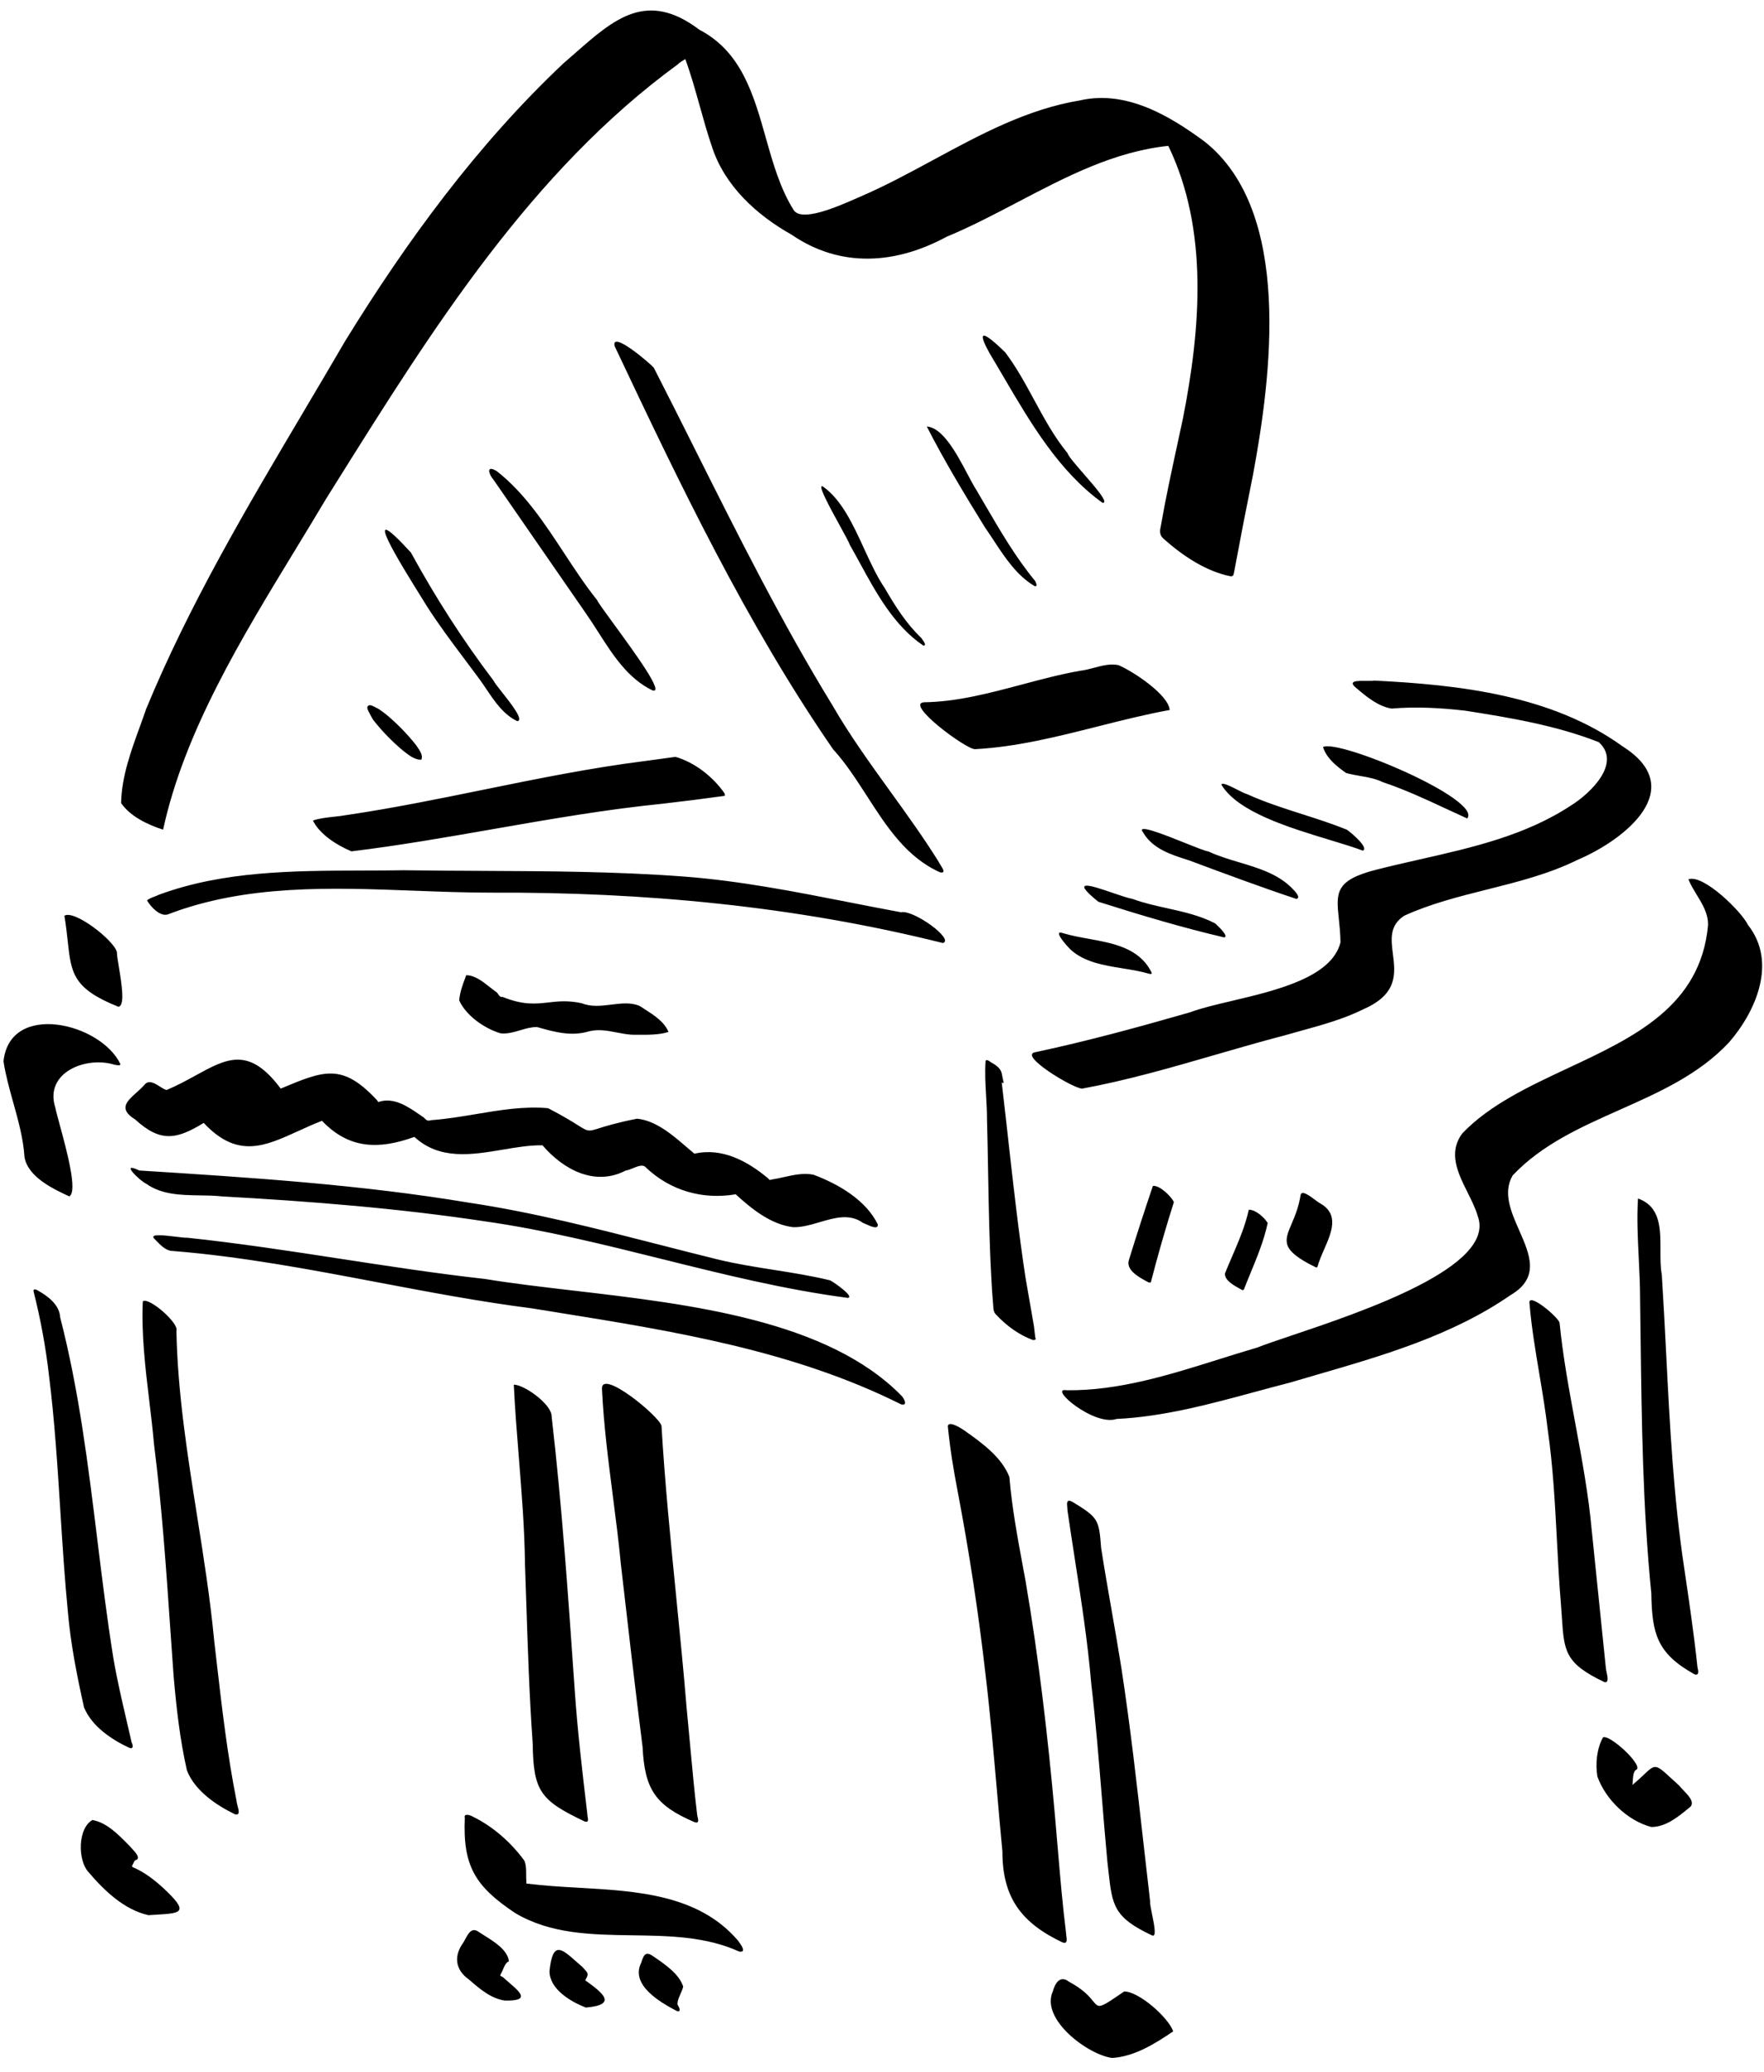 <svg width="126" height="148" viewBox="0 0 126 148" fill="none" xmlns="http://www.w3.org/2000/svg">
<path fill-rule="evenodd" clip-rule="evenodd" d="M11.65 59.271C10.55 58.921 9.3 58.321 8.65 57.371C8.69 55.489 9.339 53.704 9.981 51.937L9.981 51.937L9.981 51.937L9.981 51.937L9.981 51.937C10.141 51.497 10.3 51.059 10.45 50.621C13.517 43.196 17.625 36.26 21.725 29.34L21.725 29.34L21.725 29.34L21.725 29.339L21.725 29.339L21.725 29.339L21.726 29.338L21.726 29.338L21.726 29.338L21.726 29.337L21.726 29.337L21.727 29.337L21.727 29.336L21.727 29.336L21.727 29.336L21.727 29.335L21.728 29.335L21.728 29.334C22.707 27.681 23.686 26.029 24.65 24.371C29.05 17.221 34.1 10.321 40.25 4.521C40.529 4.281 40.803 4.041 41.072 3.804L41.072 3.804C43.882 1.335 46.208 -0.708 49.95 2.121C52.962 3.69 53.828 6.755 54.698 9.834C55.214 11.662 55.732 13.494 56.7 15.021C57.283 15.873 59.838 14.754 61.043 14.226L61.043 14.226L61.044 14.226C61.182 14.165 61.302 14.112 61.4 14.071C63.202 13.299 64.946 12.355 66.691 11.411C70.029 9.605 73.374 7.795 77.15 7.171C80.45 6.421 83.55 8.271 86.05 10.121C92.35 15.121 90.8 26.921 89.5 33.921C89.033 36.221 88.583 38.538 88.15 40.871C88.138 40.906 88.132 40.941 88.126 40.974C88.107 41.083 88.091 41.171 87.9 41.171C86.15 40.821 84.5 39.721 83.15 38.521C82.9 38.321 82.8 38.071 82.9 37.671C83.237 35.721 83.659 33.77 84.081 31.82C84.222 31.171 84.362 30.521 84.5 29.871C85.75 23.521 86.35 16.421 83.45 10.421C79.59 10.824 76.159 12.623 72.716 14.428C71.031 15.312 69.342 16.198 67.6 16.921C64 18.871 60.05 19.171 56.55 16.771C54.05 15.371 51.75 13.271 50.85 10.471C50.529 9.531 50.26 8.569 49.991 7.606C49.674 6.469 49.356 5.331 48.95 4.221C48.95 4.221 48.45 4.521 48.45 4.571C37.936 12.239 30.865 23.536 24.05 34.423L24.048 34.427L24.047 34.429L24.032 34.452C23.788 34.842 23.544 35.232 23.3 35.621C22.589 36.819 21.853 38.027 21.112 39.244C17.216 45.641 13.162 52.297 11.65 59.271ZM66 50.171C64.6 50.271 69.05 53.571 69.65 53.521C72.609 53.364 75.509 52.631 78.412 51.898C80.119 51.467 81.828 51.036 83.55 50.721C83.45 49.621 80.95 47.971 79.9 47.521C79.324 47.393 78.728 47.551 78.138 47.709C77.805 47.797 77.474 47.885 77.15 47.921C75.77 48.163 74.39 48.531 73.008 48.899L73.008 48.899C70.683 49.518 68.352 50.14 66 50.171ZM25.1 60.821C24.05 60.371 22.85 59.621 22.35 58.621C22.788 58.465 23.323 58.406 23.858 58.348C24.179 58.312 24.5 58.277 24.8 58.221C28.051 57.74 31.281 57.081 34.514 56.422L34.514 56.422L34.514 56.422L34.514 56.422L34.514 56.422L34.514 56.422L34.514 56.422L34.514 56.422L34.514 56.422L34.514 56.422L34.514 56.422L34.514 56.422L34.514 56.422C38.342 55.641 42.174 54.859 46.05 54.371L46.052 54.371C46.801 54.271 47.551 54.171 48.25 54.071C49.65 54.471 50.95 55.521 51.75 56.671C51.8 56.821 51.8 56.871 51.65 56.871C50.217 57.071 48.767 57.254 47.3 57.421C43.26 57.828 39.249 58.529 35.244 59.228L35.244 59.228C31.863 59.819 28.487 60.409 25.1 60.821ZM67.35 67.371C56.75 64.721 45.95 63.721 35.05 63.771C33.254 63.771 31.434 63.702 29.605 63.633C23.642 63.407 17.587 63.178 12 65.321C11.45 65.521 10.75 64.771 10.5 64.321C10.657 64.195 10.834 64.129 11.018 64.06C11.127 64.019 11.238 63.977 11.35 63.921C15.959 62.219 20.947 62.206 25.856 62.193C26.859 62.191 27.858 62.188 28.85 62.171C30.707 62.199 32.56 62.207 34.411 62.216H34.411H34.412H34.412H34.413H34.413H34.413H34.414H34.414H34.414H34.415H34.415H34.416H34.416H34.416H34.417H34.417H34.417H34.418H34.418H34.419H34.419H34.419C39.242 62.238 44.046 62.26 48.85 62.621C52.848 62.926 56.758 63.694 60.67 64.463L60.67 64.463C61.896 64.704 63.122 64.944 64.35 65.171C65.25 64.971 68.2 67.121 67.35 67.371ZM64.35 100.321C56.645 96.468 48.057 95.088 39.623 93.733C39.081 93.645 38.54 93.558 38 93.471C34.312 92.999 30.66 92.307 27.01 91.615L27.01 91.615L27.01 91.615L27.01 91.615L27.009 91.614L27.009 91.614L27.009 91.614L27.009 91.614L27.009 91.614L27.009 91.614L27.009 91.614L27.009 91.614L27.009 91.614L27.009 91.614L27.009 91.614L27.008 91.614L27.008 91.614L27.008 91.614L27.008 91.614L27.008 91.614L27.008 91.614L27.008 91.614L27.008 91.614L27.008 91.614L27.008 91.614L27.007 91.614L27.007 91.614L27.007 91.614L27.007 91.614L27.007 91.614L27.007 91.614L27.007 91.614L27.007 91.614L27.006 91.614L27.006 91.614L27.006 91.614L27.006 91.614L27.006 91.614L27.006 91.614L27.006 91.614L27.006 91.614L27.006 91.614C22.146 90.692 17.289 89.771 12.35 89.371C11.873 89.371 11.509 88.995 11.159 88.634C11.106 88.579 11.053 88.524 11 88.471C10.688 88.124 11.797 88.259 12.605 88.357C12.961 88.4 13.258 88.436 13.35 88.421C17.018 88.808 20.673 89.369 24.335 89.931L24.335 89.931C27.761 90.457 31.194 90.984 34.65 91.371C36.576 91.688 38.719 91.939 40.965 92.201L40.965 92.201C49.33 93.178 59.118 94.321 64.4 99.721C64.55 99.871 64.9 100.471 64.35 100.321ZM52.55 85.321C53.7 86.371 55.05 87.471 56.65 87.671C57.262 87.689 57.901 87.502 58.539 87.315C59.623 86.996 60.706 86.679 61.65 87.371C61.696 87.382 61.777 87.419 61.875 87.464C62.21 87.617 62.739 87.858 62.7 87.471C61.85 85.721 59.85 84.571 58.1 83.921C57.394 83.78 56.688 83.938 55.982 84.095L55.982 84.095C55.688 84.161 55.394 84.227 55.1 84.271L55.068 84.282C55.025 84.297 55.003 84.304 54.984 84.299C54.966 84.295 54.951 84.278 54.92 84.245C54.903 84.226 54.881 84.201 54.85 84.171C53.35 82.921 51.55 81.971 49.6 82.421C49.418 82.272 49.229 82.109 49.031 81.938L49.031 81.938C48.032 81.077 46.836 80.046 45.5 79.921C44.049 80.208 43.266 80.454 42.785 80.606C42.412 80.723 42.22 80.784 42.038 80.762C41.844 80.74 41.66 80.625 41.283 80.388C40.879 80.134 40.252 79.741 39.15 79.171C37.438 79.015 35.706 79.305 33.979 79.595L33.978 79.595L33.978 79.595C32.932 79.77 31.887 79.945 30.85 80.021L30.832 80.024C30.803 80.029 30.776 80.034 30.752 80.039C30.546 80.078 30.513 80.084 30.25 79.821C30.154 79.757 30.056 79.69 29.956 79.621C29.115 79.044 28.122 78.364 27.05 78.721C27 78.721 27 78.721 26.95 78.621C24.453 75.924 23.153 76.469 20.062 77.766L20.05 77.771C17.792 74.734 16.201 75.608 13.979 76.828C13.347 77.175 12.664 77.55 11.9 77.871C11.759 77.84 11.593 77.734 11.418 77.623C11.035 77.38 10.609 77.109 10.3 77.521C10.137 77.705 9.942 77.88 9.751 78.051L9.751 78.051C9.062 78.667 8.436 79.227 9.65 79.971C11.45 81.621 12.6 81.421 14.55 80.221C16.953 82.787 18.892 81.902 21.285 80.811C21.829 80.562 22.398 80.303 23 80.071C24.95 82.121 27.1 82.121 29.6 81.221C31.407 82.889 33.698 82.504 35.917 82.131C36.891 81.967 37.85 81.806 38.75 81.821C40.25 83.571 42.5 84.771 44.7 83.621C44.851 83.604 45.031 83.531 45.214 83.456C45.575 83.309 45.951 83.155 46.15 83.421C47.9 85.071 50.2 85.721 52.55 85.321ZM73.75 95.721C72.8 95.371 71.9 94.721 71.15 93.921C71 93.771 70.95 93.571 70.95 93.371C70.883 92.604 70.833 91.854 70.8 91.121C70.667 88.658 70.622 86.173 70.578 83.695C70.556 82.451 70.534 81.208 70.5 79.971C70.5 79.411 70.468 78.851 70.436 78.291C70.388 77.451 70.34 76.611 70.4 75.771C70.5 75.671 70.7 75.821 70.75 75.871C71.1 76.071 71.45 76.271 71.55 76.671L71.65 77.171C71.65 77.183 71.656 77.204 71.663 77.228C71.684 77.303 71.713 77.409 71.6 77.371C71.6 77.338 71.583 77.321 71.55 77.321C71.708 78.66 71.859 80.003 72.009 81.346L72.009 81.347C72.38 84.669 72.752 87.996 73.25 91.271C73.45 92.404 73.65 93.554 73.85 94.721C73.883 94.988 73.917 95.271 73.95 95.571C74.05 95.671 73.9 95.771 73.75 95.721ZM4.837 67.233C5.086 69.523 5.206 70.623 8.45 71.921C8.949 71.885 8.686 70.273 8.493 69.097C8.416 68.624 8.35 68.222 8.35 68.021C8.15 67.171 5.3 64.971 4.6 65.421C4.713 66.102 4.779 66.7 4.837 67.233ZM4.95 85.471C3.75 84.921 2 84.071 1.75 82.671C1.665 81.336 1.305 80.049 0.946 78.765C0.674 77.789 0.401 76.814 0.25 75.821C0.7 71.521 7.2 73.071 8.6 76.021C8.6 76.133 8.431 76.105 8.305 76.084L8.305 76.084C8.262 76.077 8.225 76.071 8.2 76.071C6.15 75.421 3.15 76.621 3.95 79.121C3.997 79.366 4.12 79.818 4.271 80.374C4.766 82.196 5.563 85.126 4.95 85.471ZM71.6 132.271C71.6 135.571 72.95 137.371 75.9 138.771C76.25 138.888 76.207 138.581 76.17 138.321L76.17 138.321C76.16 138.247 76.15 138.177 76.15 138.121C75.891 136.05 75.714 133.952 75.539 131.867V131.867L75.539 131.867L75.539 131.867L75.539 131.867L75.539 131.866L75.539 131.866L75.538 131.864V131.864L75.538 131.864L75.538 131.864L75.538 131.864C75.477 131.131 75.415 130.399 75.35 129.671C74.85 124.071 74.2 118.471 73.25 112.921C73.195 112.62 73.139 112.318 73.082 112.016L73.082 112.016C72.682 109.857 72.275 107.67 72.1 105.521C71.556 104.088 70.084 103.045 68.891 102.2L68.85 102.171C68.7 102.071 67.8 101.471 67.7 101.871C67.85 103.421 68.1 104.971 68.4 106.521C69.233 110.888 69.9 115.271 70.4 119.671C70.733 122.471 70.978 125.271 71.222 128.071L71.222 128.073L71.222 128.074L71.222 128.074L71.222 128.075L71.223 128.075L71.223 128.076L71.223 128.076L71.223 128.077L71.223 128.077L71.223 128.078L71.223 128.078L71.223 128.079L71.223 128.079L71.223 128.08L71.223 128.08L71.223 128.081L71.223 128.081L71.223 128.082L71.223 128.082L71.223 128.083L71.223 128.083L71.223 128.084L71.223 128.084L71.223 128.085L71.224 128.085L71.224 128.086L71.224 128.086L71.224 128.087L71.224 128.087L71.224 128.088L71.224 128.088L71.224 128.089L71.224 128.089L71.224 128.09L71.224 128.09L71.224 128.091C71.346 129.484 71.467 130.878 71.6 132.271ZM79.75 101.371C78.15 101.921 74.8 99.071 76.2 99.321C79.904 99.361 83.513 98.227 87.078 97.106C87.988 96.82 88.895 96.535 89.8 96.271C90.329 96.058 91.184 95.77 92.23 95.419L92.23 95.418L92.23 95.418L92.23 95.418C97.315 93.708 106.918 90.479 105.55 86.871C105.392 86.324 105.113 85.764 104.831 85.198C104.134 83.799 103.418 82.359 104.45 80.971C106.397 78.931 109.197 77.62 111.993 76.311C116.735 74.091 121.465 71.877 122 66.121C122.033 65.299 121.611 64.606 121.191 63.916C120.972 63.556 120.754 63.197 120.6 62.821C121.65 62.421 124.4 65.121 124.85 66.071C126.95 68.721 125.45 72.221 123.5 74.471C121.359 76.763 118.521 78.027 115.694 79.286C112.908 80.527 110.134 81.763 108.05 83.971C107.326 85.199 107.93 86.572 108.52 87.912C109.274 89.626 110.005 91.286 107.9 92.521C103.734 95.402 98.822 96.829 93.999 98.23L93.998 98.23L93.998 98.231C93.38 98.41 92.763 98.589 92.15 98.771C91.318 98.984 90.485 99.21 89.652 99.436L89.651 99.436L89.651 99.436C86.38 100.322 83.097 101.212 79.75 101.371ZM81.935 91.559L81.936 91.559C81.976 91.581 82.014 91.602 82.05 91.621H82.2C82.7 89.671 83.25 87.771 83.85 85.871C83.65 85.471 82.85 84.671 82.35 84.721C81.75 86.488 81.183 88.238 80.65 89.971C80.37 90.719 81.356 91.248 81.935 91.559ZM88.75 92.171C88.707 92.147 88.661 92.122 88.612 92.096C88.147 91.844 87.455 91.469 87.5 90.971C87.662 90.567 87.834 90.166 88.007 89.764C88.475 88.678 88.944 87.59 89.2 86.421C89.7 86.421 90.3 86.971 90.55 87.371C90.289 88.602 89.805 89.778 89.327 90.939L89.327 90.939C89.164 91.335 89.002 91.728 88.85 92.121C88.817 92.154 88.783 92.171 88.75 92.171ZM92.258 87.429C91.724 88.683 91.463 89.295 93.95 90.521C94.017 90.554 94.067 90.554 94.1 90.521C94.203 90.123 94.388 89.698 94.576 89.268C95.117 88.028 95.674 86.751 94.3 85.971C94.221 85.931 94.094 85.837 93.947 85.727C93.536 85.421 92.974 85.003 92.9 85.371C92.765 86.24 92.487 86.893 92.258 87.429ZM121.05 119.621C118.35 118.121 118 116.721 117.95 113.821C117.338 107.696 117.261 101.571 117.184 95.446C117.173 94.571 117.163 93.696 117.15 92.821C117.15 91.858 117.102 90.878 117.054 89.902C116.982 88.447 116.91 86.998 117 85.621C118.611 86.194 118.607 87.766 118.603 89.31C118.602 89.923 118.601 90.531 118.7 91.071C118.82 92.944 118.916 94.817 119.011 96.689L119.011 96.689L119.011 96.69L119.011 96.691L119.011 96.692L119.011 96.692L119.011 96.693L119.011 96.694L119.011 96.695L119.011 96.696L119.011 96.696L119.011 96.697L119.011 96.698L119.011 96.699L119.011 96.7L119.011 96.7L119.011 96.701L119.012 96.702L119.012 96.703L119.012 96.703L119.012 96.704L119.012 96.705L119.012 96.706L119.012 96.707L119.012 96.707L119.012 96.708L119.012 96.709L119.012 96.71L119.012 96.71L119.012 96.711L119.012 96.712L119.012 96.713C119.272 101.829 119.532 106.938 120.3 112.021C120.65 114.371 121 116.771 121.25 119.121C121.3 119.321 121.4 119.721 121.05 119.621ZM79.177 133.697C79.446 136.12 79.543 136.984 82.3 138.271C82.622 138.4 82.447 137.535 82.294 136.782C82.21 136.364 82.132 135.982 82.15 135.821C81.987 134.434 81.831 133.046 81.675 131.659C81.206 127.496 80.737 123.334 80.1 119.171C79.884 117.806 79.646 116.44 79.406 115.069C79.146 113.579 78.884 112.082 78.65 110.571C78.5 108.571 78.45 108.421 76.65 107.321C76.169 107.041 76.202 107.37 76.234 107.692C76.242 107.772 76.25 107.851 76.25 107.921C76.417 109.079 76.597 110.233 76.775 111.385C77.237 114.363 77.698 117.329 77.95 120.321C78.264 122.986 78.479 125.631 78.694 128.281L78.694 128.281L78.694 128.281L78.694 128.282L78.694 128.282L78.694 128.282L78.694 128.282L78.694 128.283L78.694 128.283L78.694 128.283L78.694 128.283L78.694 128.284L78.695 128.284L78.695 128.284L78.695 128.284L78.695 128.285L78.695 128.285L78.695 128.285L78.695 128.285L78.695 128.286L78.695 128.286L78.695 128.286L78.695 128.286L78.695 128.287L78.695 128.287L78.695 128.287L78.695 128.287L78.695 128.288L78.695 128.288L78.695 128.288L78.695 128.288C78.823 129.862 78.951 131.438 79.1 133.021C79.128 133.256 79.153 133.477 79.176 133.687L79.176 133.689L79.177 133.696L79.177 133.697ZM79.45 147.021C77.75 146.821 74.3 144.271 75.2 142.271C75.35 141.721 75.7 141.071 76.35 141.571C77.394 142.13 77.812 142.64 78.074 142.96C78.212 143.129 78.307 143.244 78.427 143.285C78.687 143.374 79.067 143.115 80.267 142.293L80.3 142.271C81.35 142.271 83.45 144.121 83.8 145.121C82.55 145.971 81.05 146.921 79.45 147.021ZM111.565 115.583C111.725 117.968 111.783 118.83 114.6 120.171C114.924 120.243 114.833 119.823 114.757 119.469C114.727 119.332 114.7 119.205 114.7 119.121C114.367 115.888 114.033 112.638 113.7 109.371C113.469 106.802 113 104.272 112.531 101.742L112.531 101.741C112.087 99.347 111.643 96.952 111.4 94.521C111.4 94.171 109.1 92.221 109.25 93.121C109.391 94.808 109.674 96.496 109.957 98.183L109.957 98.183C110.177 99.496 110.397 100.809 110.55 102.121C110.93 104.746 111.069 107.391 111.209 110.044L111.209 110.044V110.044V110.044V110.044V110.044V110.045V110.045V110.045V110.045V110.045V110.045V110.045V110.045V110.045V110.045V110.045V110.045V110.045V110.045V110.046V110.046V110.046V110.046V110.046V110.046V110.046V110.046V110.046V110.046C111.29 111.586 111.371 113.129 111.5 114.671C111.526 114.999 111.547 115.302 111.565 115.583ZM117.95 130.521C116.25 130.071 114.7 128.571 114.1 126.921C113.95 126.021 114.05 124.921 114.5 124.121C114.95 123.871 117.35 126.071 116.9 126.421C116.673 126.497 116.646 126.915 116.625 127.244C116.618 127.35 116.612 127.448 116.6 127.521C116.946 127.23 117.207 126.984 117.416 126.787L117.416 126.787C117.783 126.44 117.988 126.247 118.204 126.233C118.477 126.216 118.767 126.484 119.424 127.09C119.578 127.231 119.752 127.392 119.95 127.571C120.011 127.657 120.115 127.764 120.231 127.884C120.585 128.25 121.052 128.732 120.75 129.071C120.697 129.114 120.644 129.158 120.59 129.202C119.83 129.823 118.977 130.521 117.95 130.521ZM6 121.971C6.55 123.321 7.95 124.271 9.25 124.871C9.55 124.971 9.5 124.671 9.4 124.471C9.282 123.946 9.161 123.425 9.039 122.905L9.039 122.904C8.698 121.441 8.358 119.983 8.1 118.471C7.648 115.657 7.299 112.819 6.95 109.98C6.294 104.647 5.638 99.309 4.3 94.121C4.25 93.221 3.45 92.621 2.75 92.221C2.6 92.121 2.35 92.021 2.4 92.271C2.9 94.238 3.267 96.238 3.5 98.271C3.901 101.478 4.105 104.702 4.31 107.932C4.462 110.343 4.615 112.757 4.85 115.171C5.05 117.471 5.5 119.721 6 121.971ZM16.8 129.621C15.45 128.971 13.9 127.921 13.35 126.471C12.85 124.271 12.6 122.021 12.4 119.721C12.318 118.599 12.241 117.474 12.163 116.349C11.861 111.958 11.557 107.549 11 103.171C10.909 102.136 10.785 101.101 10.661 100.067C10.378 97.701 10.095 95.336 10.2 92.971C10.6 92.621 12.8 94.521 12.6 95.071C12.689 99.515 13.384 103.906 14.078 108.297C14.548 111.266 15.018 114.235 15.3 117.221C15.355 117.689 15.409 118.156 15.462 118.624C15.852 122.005 16.241 125.377 16.9 128.671C16.9 128.759 16.934 128.886 16.97 129.018C17.057 129.338 17.153 129.692 16.8 129.621ZM6.3 133.721C7.45 135.071 8.85 136.421 10.6 136.821C10.799 136.807 10.987 136.796 11.164 136.786C12.947 136.681 13.56 136.645 11.65 134.871C11.05 134.321 10.35 133.771 9.55 133.421C9.417 133.388 9.4 133.304 9.5 133.171C9.509 133.152 9.519 133.13 9.529 133.107C9.572 133.004 9.628 132.871 9.75 132.871C10.028 132.712 9.675 132.332 9.443 132.083C9.383 132.018 9.331 131.962 9.3 131.921C9.233 131.854 9.165 131.785 9.096 131.715C8.395 131.007 7.601 130.203 6.6 130.021C5.55 130.621 5.55 132.871 6.3 133.721ZM41.75 130.121C38.6 128.621 38.1 127.971 38.05 124.571C37.811 121.187 37.699 117.772 37.588 114.376L37.587 114.374L37.587 114.371C37.559 113.503 37.531 112.636 37.5 111.771C37.47 109.23 37.266 106.688 37.063 104.157L37.063 104.157C36.922 102.406 36.782 100.659 36.7 98.921C37.45 98.921 39.4 100.321 39.4 101.171C40.141 107.597 40.59 114.071 41.034 120.498L41.035 120.498L41.035 120.498L41.035 120.498L41.035 120.498L41.035 120.498L41.035 120.498L41.035 120.498L41.035 120.499L41.035 120.499L41.035 120.499L41.035 120.499L41.035 120.499L41.035 120.499L41.035 120.499L41.035 120.5L41.035 120.5L41.035 120.5L41.035 120.5L41.035 120.5L41.035 120.5L41.035 120.5L41.035 120.501L41.035 120.501L41.05 120.721C41.25 123.671 41.6 126.621 41.95 129.571C41.95 129.634 41.962 129.709 41.975 129.784C42.012 130.009 42.05 130.234 41.75 130.121ZM45.9 124.821C46.05 127.821 46.8 128.971 49.6 130.171C49.947 130.301 49.88 130.018 49.824 129.777C49.815 129.74 49.807 129.704 49.8 129.671C49.597 127.98 49.44 126.267 49.282 124.546L49.282 124.546L49.282 124.546L49.282 124.546L49.282 124.546L49.282 124.546L49.282 124.546L49.282 124.545L49.282 124.545L49.282 124.545L49.282 124.545L49.282 124.545L49.282 124.545L49.282 124.545L49.282 124.545L49.282 124.545L49.282 124.544L49.282 124.544L49.282 124.544L49.282 124.544L49.282 124.544L49.282 124.544L49.282 124.544L49.282 124.542C49.206 123.72 49.131 122.895 49.05 122.071C48.832 119.418 48.567 116.757 48.302 114.091L48.302 114.091L48.302 114.091L48.302 114.091L48.302 114.091L48.302 114.09L48.302 114.09L48.302 114.09L48.302 114.09L48.302 114.09L48.302 114.09L48.302 114.089L48.302 114.089L48.302 114.089L48.302 114.089L48.302 114.089L48.302 114.089L48.302 114.088L48.302 114.088L48.302 114.088L48.302 114.088L48.302 114.088L48.302 114.088L48.302 114.088C47.897 110.023 47.491 105.947 47.25 101.871C47.15 101.221 42.85 97.671 43 99.271C43.121 101.789 43.445 104.307 43.77 106.836C43.981 108.476 44.193 110.119 44.35 111.771C44.85 116.121 45.35 120.471 45.9 124.821ZM52.8 139.421C50.415 138.335 47.785 138.297 45.167 138.259C42.242 138.217 39.333 138.175 36.8 136.671C33.95 134.771 33.05 133.321 33.2 129.871C33.1 129.521 33.6 129.671 33.75 129.771C35.2 130.471 36.5 131.621 37.45 132.921C37.583 133.221 37.583 133.565 37.583 133.91C37.583 134.082 37.583 134.254 37.6 134.421C37.6 134.459 37.597 134.487 37.595 134.508C37.592 134.534 37.59 134.549 37.597 134.558C37.606 134.571 37.634 134.571 37.7 134.571C38.863 134.721 40.092 134.791 41.34 134.862H41.34H41.34H41.34H41.341C45.511 135.1 49.891 135.35 52.7 138.621L52.72 138.647C52.892 138.876 53.376 139.517 52.8 139.421ZM33.52 141.439C34.265 142.084 35.059 142.772 36.05 142.921C37.899 142.963 37.17 142.334 36.386 141.657C36.237 141.529 36.086 141.399 35.95 141.271C35.909 141.247 35.875 141.227 35.847 141.212L35.847 141.212C35.78 141.174 35.747 141.155 35.739 141.13C35.732 141.105 35.748 141.073 35.78 141.011L35.8 140.971C35.844 140.897 35.885 140.801 35.927 140.7C36.027 140.46 36.139 140.191 36.35 140.121C36.266 139.319 35.327 138.731 34.585 138.267C34.447 138.181 34.317 138.099 34.2 138.021C33.704 137.649 33.447 138.131 33.232 138.535C33.187 138.62 33.143 138.702 33.1 138.771C32.4 139.721 32.5 140.721 33.5 141.421L33.52 141.439ZM41.85 143.421C40.8 143.021 39.25 142.121 39.25 140.821C39.469 138.634 40.109 139.202 41.136 140.116L41.136 140.116L41.137 140.116L41.139 140.118C41.285 140.248 41.438 140.384 41.6 140.521C41.647 140.573 41.689 140.62 41.727 140.661C42.018 140.978 42.065 141.029 41.8 141.471C43.05 142.371 44.15 143.221 41.85 143.421ZM45.8 140.221C45 141.821 47.2 143.071 48.35 143.671C48.7 143.771 48.5 143.371 48.4 143.221C48.37 142.98 48.485 142.721 48.603 142.455C48.681 142.279 48.76 142.1 48.8 141.921C48.501 141.025 47.559 140.377 46.761 139.828L46.75 139.821C46.15 139.371 46 139.571 45.8 140.221ZM61.925 56.87C63.333 59.056 64.745 61.248 67.15 62.321C67.558 62.395 67.361 62.084 67.191 61.816L67.191 61.816C67.132 61.723 67.076 61.635 67.05 61.571C65.97 59.838 64.778 58.186 63.589 56.538C62.136 54.524 60.687 52.516 59.45 50.371C55.868 44.527 52.77 38.343 49.705 32.224L49.705 32.224L49.705 32.224C48.705 30.228 47.709 28.239 46.7 26.271C46.45 25.971 43.65 23.571 43.9 24.721C48.55 34.571 53.3 44.521 59.5 53.521C60.41 54.518 61.167 55.693 61.925 56.87ZM77.3 77.771C76.65 77.771 72.7 75.371 73.95 75.171C77.7 74.371 81.35 73.371 85 72.321C85.768 72.03 86.824 71.78 87.977 71.508C91.177 70.753 95.125 69.82 95.75 67.321C95.74 66.686 95.681 66.132 95.63 65.643V65.643C95.436 63.782 95.341 62.873 98.35 62.121C99.358 61.864 100.383 61.631 101.411 61.398C105.175 60.545 108.99 59.681 112.25 57.521C113.6 56.671 115.85 54.521 114.2 53.021C111.15 51.821 107.85 51.271 104.65 50.771C102.9 50.571 101.15 50.471 99.4 50.621C98.45 50.471 97.6 49.771 96.9 49.171C96.21 48.627 96.943 48.635 97.569 48.643C97.805 48.646 98.026 48.648 98.15 48.621C104.25 48.921 110.85 49.671 115.9 53.321C120.65 56.321 116.1 59.971 112.7 61.421C110.641 62.438 108.432 62.992 106.23 63.545C104.208 64.053 102.191 64.559 100.3 65.421C99.235 66.116 99.36 67.104 99.493 68.155C99.666 69.523 99.853 70.997 97.45 72.071C96.013 72.79 94.448 73.221 92.909 73.646L92.909 73.646L92.909 73.646C92.52 73.753 92.133 73.86 91.75 73.971C90.103 74.4 88.462 74.876 86.819 75.353L86.818 75.353C83.672 76.265 80.519 77.18 77.3 77.771ZM44.066 73.763C44.429 73.833 44.79 73.903 45.15 73.921C45.27 73.921 45.392 73.922 45.517 73.923C46.276 73.929 47.105 73.936 47.75 73.721C47.452 72.997 46.719 72.527 46.045 72.095C45.927 72.02 45.812 71.945 45.7 71.871C45.078 71.597 44.381 71.683 43.672 71.77C42.956 71.858 42.228 71.947 41.55 71.671C40.562 71.456 39.861 71.537 39.175 71.615C38.265 71.719 37.384 71.82 35.9 71.221C35.738 71.254 35.66 71.138 35.584 71.026C35.543 70.966 35.503 70.906 35.45 70.871C35.295 70.764 35.137 70.639 34.975 70.512L34.975 70.511L34.974 70.511L34.974 70.511C34.459 70.105 33.909 69.671 33.3 69.671C33.275 69.74 33.249 69.809 33.223 69.879L33.223 69.881L33.223 69.881C33.04 70.373 32.844 70.903 32.8 71.471C33.3 72.571 34.6 73.471 35.75 73.821C36.236 73.875 36.692 73.74 37.151 73.604C37.543 73.488 37.936 73.371 38.35 73.371L38.416 73.39C39.643 73.733 40.823 74.064 42.1 73.671C42.772 73.511 43.423 73.638 44.066 73.763ZM60.55 92.721C56.048 92.129 51.653 91.035 47.261 89.941C43.116 88.909 38.974 87.878 34.75 87.271C28.5 86.321 22.15 85.821 15.85 85.471C15.335 85.414 14.8 85.406 14.262 85.398C12.918 85.377 11.557 85.356 10.45 84.571C10 84.371 8.5 82.921 9.95 83.621C17.85 84.121 25.7 84.621 33.5 85.921C38.068 86.606 42.549 87.755 47.032 88.904C48.437 89.265 49.842 89.625 51.25 89.971C52.575 90.296 53.925 90.508 55.275 90.721L55.275 90.721L55.275 90.721C56.625 90.934 57.975 91.146 59.3 91.471C59.75 91.721 61.05 92.671 60.55 92.721ZM80.205 69.184L80.205 69.184L80.205 69.184L80.205 69.184L80.206 69.184L80.206 69.184L80.206 69.184L80.206 69.184L80.206 69.184L80.206 69.184L80.206 69.184C80.858 69.29 81.505 69.394 82.1 69.571C82.3 69.621 82.3 69.521 82.2 69.371C81.316 67.713 79.509 67.386 77.76 67.068C77.134 66.954 76.516 66.842 75.95 66.671C75.85 66.638 75.767 66.621 75.7 66.621C75.4 66.721 76.35 67.721 76.45 67.821C77.433 68.737 78.831 68.962 80.205 69.184ZM87.45 66.971C84.45 66.271 81.45 65.371 78.45 64.421C76.345 62.715 77.981 63.275 79.476 63.787L79.476 63.787C80.04 63.98 80.585 64.166 80.9 64.221C81.689 64.512 82.529 64.699 83.372 64.886C84.558 65.15 85.747 65.415 86.8 65.971C86.817 65.988 86.844 66.014 86.878 66.046L86.878 66.046C87.132 66.287 87.759 66.883 87.45 66.971ZM84.95 61.471C87.5 62.421 90.05 63.371 92.6 64.221C92.972 64.128 92.437 63.603 92.239 63.409C92.224 63.394 92.211 63.382 92.2 63.371C91.209 62.412 89.851 62.005 88.504 61.601C87.743 61.373 86.986 61.146 86.3 60.821C86.147 60.821 85.469 60.55 84.672 60.231L84.672 60.231C83.122 59.611 81.122 58.811 81.65 59.471C82.329 60.634 83.618 61.046 84.835 61.434L84.95 61.471ZM94.96 59.998L94.96 59.998C92.062 59.119 88.433 58.017 87.25 56.071C87.25 55.844 87.882 56.164 88.408 56.431C88.692 56.575 88.945 56.703 89.05 56.721C90.332 57.306 91.676 57.736 93.021 58.166C94.09 58.508 95.16 58.85 96.2 59.271C96.5 59.471 97.8 60.571 97.35 60.771C96.687 60.522 95.859 60.271 94.96 59.998ZM103.306 57.783C103.803 58.015 104.3 58.246 104.8 58.471C105.9 57.121 95.6 52.771 94.5 53.371C94.75 54.171 95.5 54.771 96.15 55.221C96.478 55.317 96.82 55.377 97.163 55.436C97.71 55.53 98.258 55.625 98.75 55.871C100.325 56.396 101.816 57.09 103.306 57.783ZM29.4 54.071C28.85 53.721 28.3 53.221 27.8 52.721C27.4 52.321 27 51.871 26.65 51.421C26.55 51.254 26.45 51.071 26.35 50.871C26.346 50.862 26.34 50.852 26.334 50.841L26.334 50.84C26.275 50.727 26.164 50.512 26.3 50.421C26.41 50.311 26.654 50.443 26.835 50.541C26.902 50.576 26.96 50.608 27 50.621C27.55 50.971 28.1 51.471 28.6 51.971C29 52.371 29.4 52.821 29.75 53.271C29.776 53.315 29.809 53.363 29.844 53.416L29.844 53.416L29.844 53.416C30.008 53.66 30.224 53.983 30.1 54.271H30C29.8 54.271 29.6 54.171 29.4 54.071ZM34.741 49.232C35.349 50.136 35.962 51.047 36.95 51.521C37.434 51.452 36.531 50.306 35.862 49.458C35.563 49.079 35.312 48.76 35.25 48.621C33.05 45.721 31.1 42.671 29.35 39.471C25.448 35.214 28.703 40.434 30.082 42.647L30.082 42.647C30.258 42.929 30.404 43.163 30.5 43.321C31.343 44.641 32.294 45.907 33.234 47.159C33.576 47.614 33.917 48.068 34.25 48.521C34.418 48.752 34.579 48.992 34.741 49.232ZM46.6 49.321C44.843 48.462 43.787 46.81 42.742 45.175L42.742 45.175C42.449 44.716 42.157 44.259 41.85 43.821C40.75 42.221 39.65 40.633 38.55 39.046C37.45 37.458 36.35 35.871 35.25 34.271C34.9 33.871 34.7 33.171 35.5 33.671C37.481 35.23 38.892 37.378 40.295 39.515L40.295 39.515L40.295 39.515L40.295 39.515C41.053 40.669 41.809 41.819 42.65 42.871C42.725 43.052 43.233 43.748 43.87 44.619C45.344 46.637 47.508 49.6 46.6 49.321ZM61.406 40.197C62.608 42.403 63.859 44.699 65.95 46.121C66.203 46.121 65.994 45.837 65.862 45.657C65.837 45.624 65.816 45.594 65.8 45.571C64.75 44.571 63.95 43.321 63.2 42.021C62.644 41.206 62.184 40.205 61.719 39.192C60.928 37.471 60.122 35.715 58.8 34.771C58.296 34.468 59.283 36.268 60.015 37.601C60.371 38.251 60.667 38.79 60.7 38.921C60.937 39.338 61.17 39.766 61.406 40.197ZM73.9 41.871C72.626 41.115 71.796 39.852 70.981 38.612L70.981 38.611C70.772 38.294 70.564 37.977 70.35 37.671C68.9 35.321 67.45 32.921 66.2 30.471C67.347 30.547 68.347 32.435 69.112 33.879L69.112 33.879C69.348 34.324 69.561 34.726 69.75 35.021C69.956 35.37 70.161 35.721 70.366 36.073C71.456 37.943 72.561 39.838 73.95 41.521C73.959 41.547 73.971 41.577 73.983 41.607C74.04 41.75 74.106 41.912 73.9 41.871ZM71.7 26.956C73.626 30.24 75.646 33.685 78.75 35.921C79.232 35.951 78.279 34.855 77.413 33.858C76.842 33.202 76.309 32.589 76.25 32.371C75.297 31.207 74.583 29.888 73.869 28.571C73.234 27.4 72.6 26.23 71.8 25.171C69.6 23.021 69.95 24.071 71.15 26.021C71.333 26.33 71.516 26.642 71.7 26.956Z" fill="black"/>
</svg>
